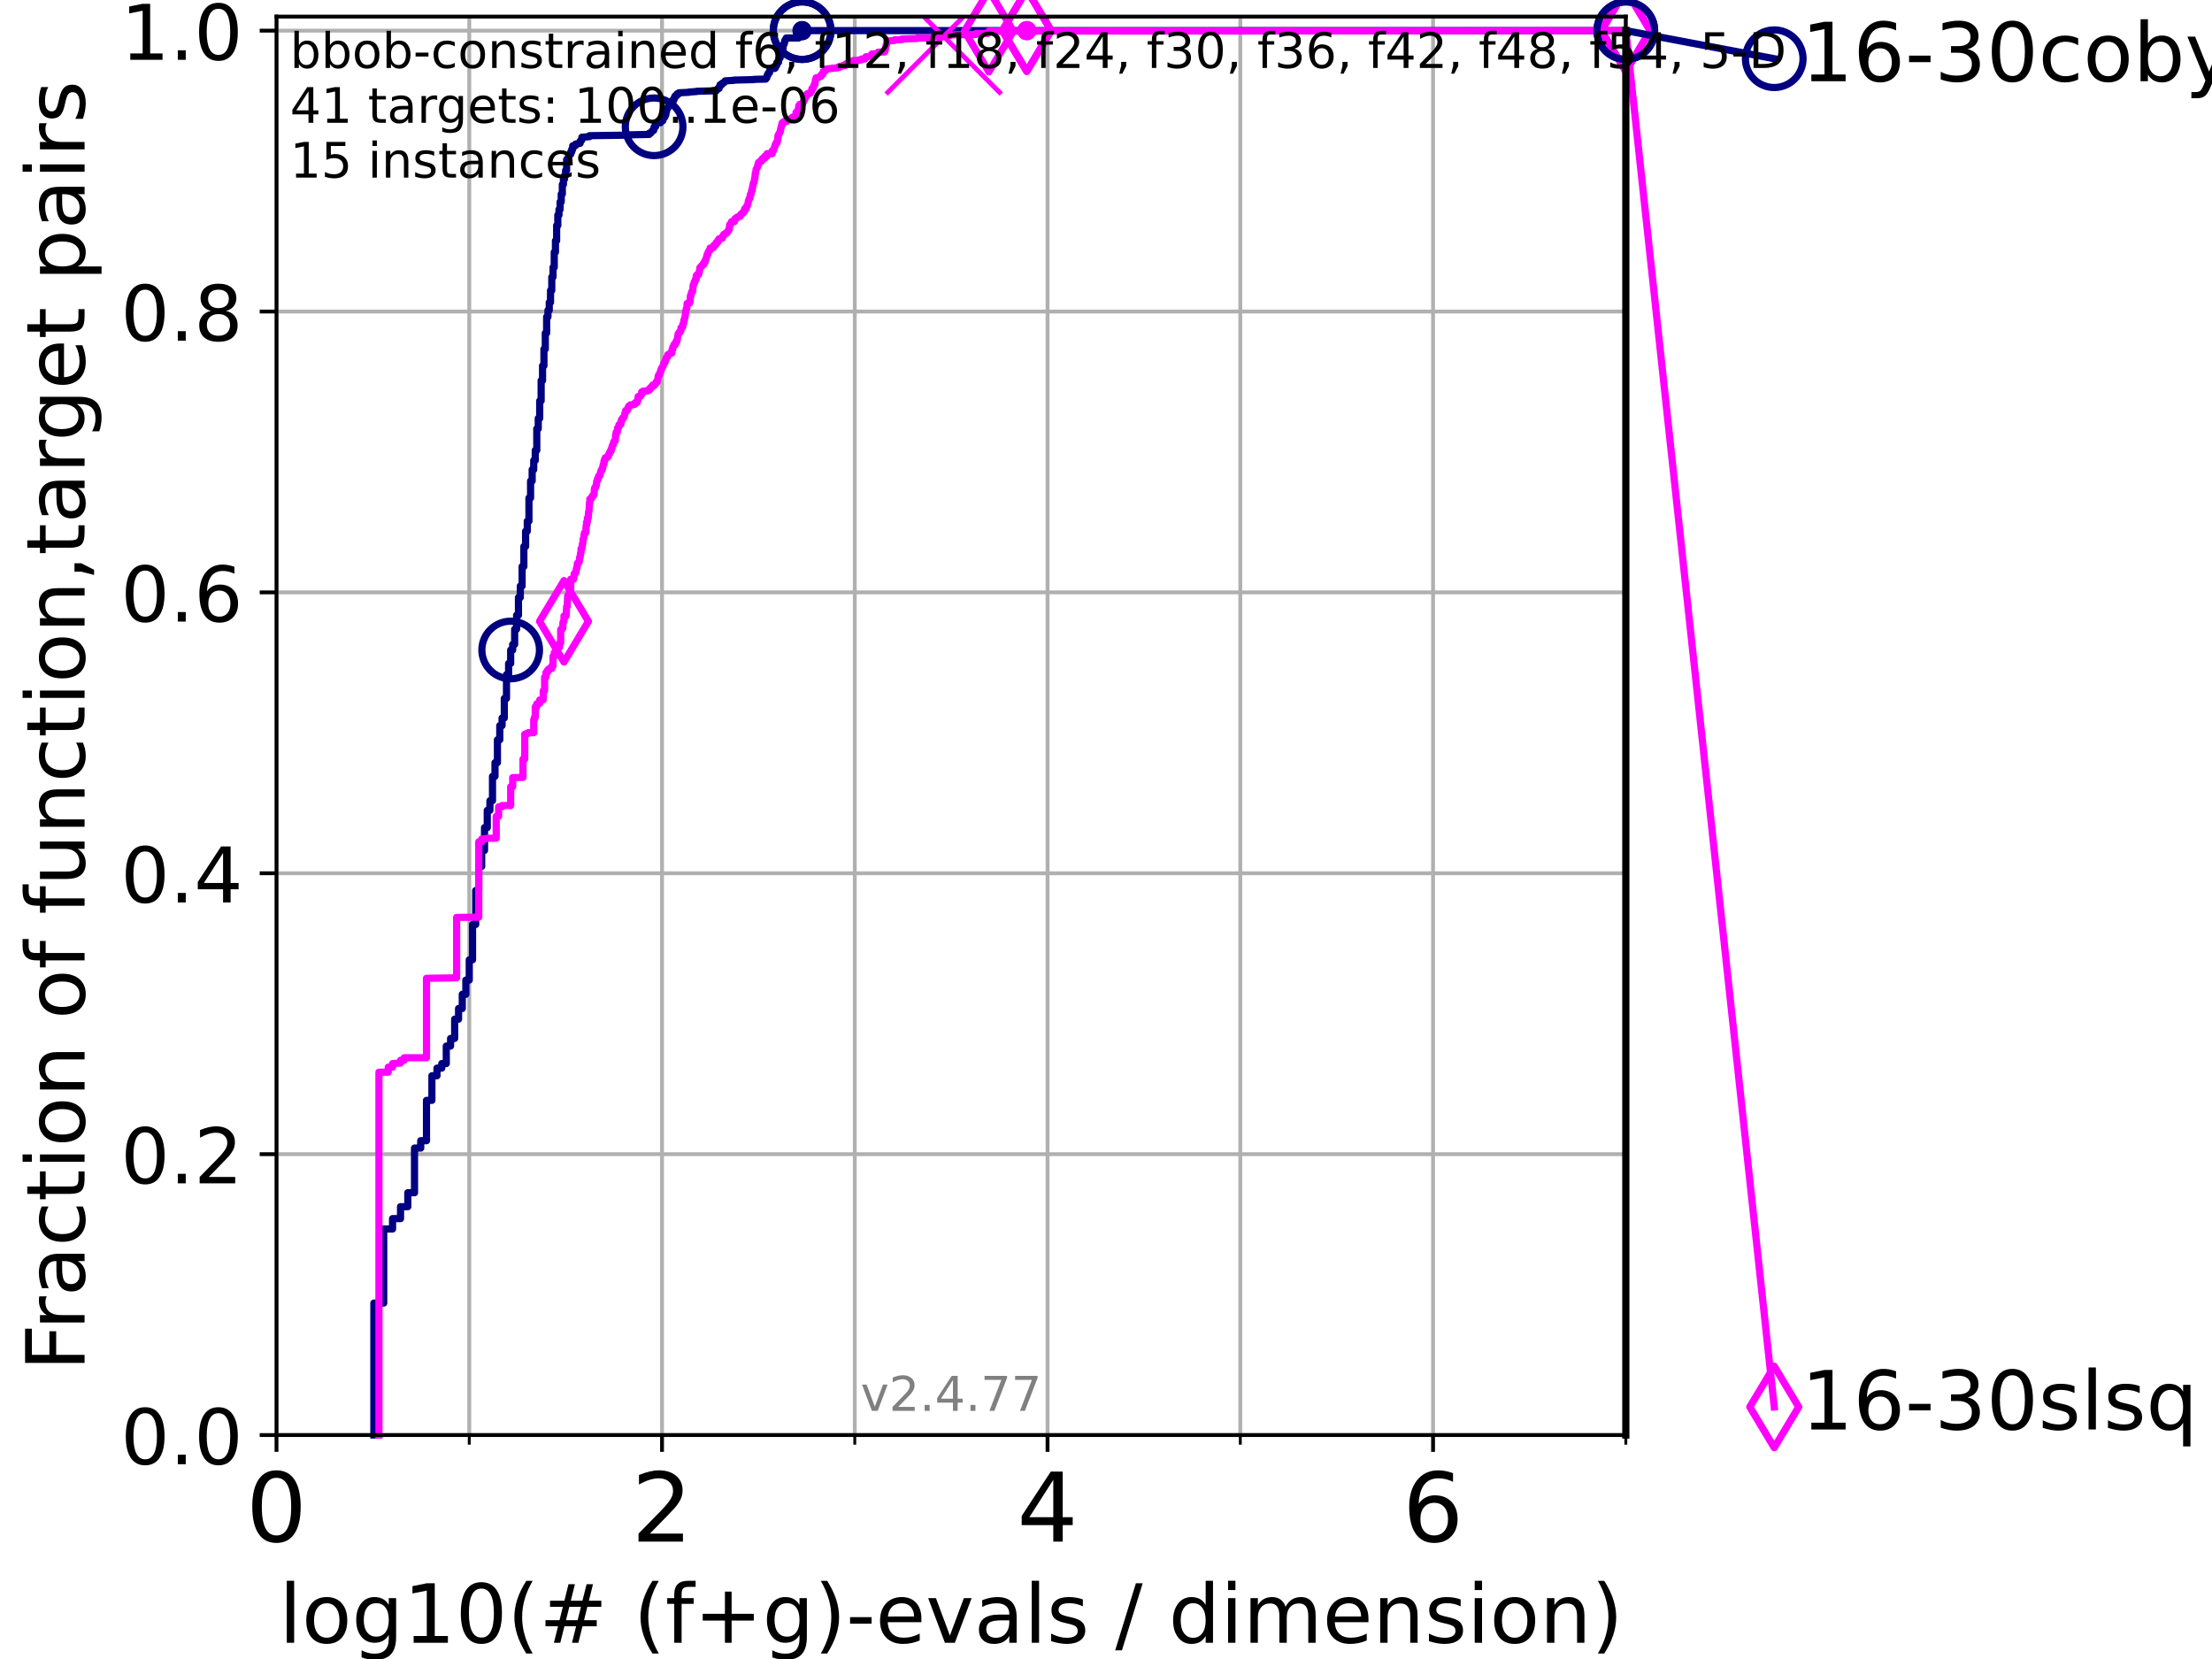 <?xml version="1.0" encoding="utf-8" standalone="no"?>
<!DOCTYPE svg PUBLIC "-//W3C//DTD SVG 1.1//EN"
  "http://www.w3.org/Graphics/SVG/1.1/DTD/svg11.dtd">
<!-- Created with matplotlib (https://matplotlib.org/) -->
<svg height="345.6pt" version="1.1" viewBox="0 0 460.8 345.6" width="460.8pt" xmlns="http://www.w3.org/2000/svg" xmlns:xlink="http://www.w3.org/1999/xlink">
 <defs>
  <style type="text/css">*{stroke-linecap:butt;stroke-linejoin:round;}</style>
 </defs>
 <g id="figure_1">
  <g id="patch_1">
   <path d="M 0 345.6 
L 460.8 345.6 
L 460.8 0 
L 0 0 
z
" style="fill:#ffffff;"/>
  </g>
  <g id="axes_1">
   <g id="patch_2">
    <path d="M 57.6 298.944 
L 338.688 298.944 
L 338.688 3.456 
L 57.6 3.456 
z
" style="fill:#ffffff;"/>
   </g>
   <g id="matplotlib.axis_1">
    <g id="xtick_1">
     <g id="line2d_1">
      <path clip-path="url(#p792b8867cf)" d="M 57.6 298.944 
L 57.6 3.456 
" style="fill:none;stroke:#b0b0b0;stroke-linecap:square;stroke-width:0.8;"/>
     </g>
     <g id="line2d_2">
      <defs>
       <path d="M 0 0 
L 0 3.5 
" id="m8d4e150692" style="stroke:#000000;stroke-width:0.8;"/>
      </defs>
      <g>
       <use style="stroke:#000000;stroke-width:0.8;" x="57.6" xlink:href="#m8d4e150692" y="298.944"/>
      </g>
     </g>
     <g id="text_1">
      <!-- 0 -->
      <g transform="translate(51.237 321.141)scale(0.2 -0.2)">
       <defs>
        <path d="M 31.781 66.406 
Q 24.172 66.406 20.328 58.906 
Q 16.5 51.422 16.5 36.375 
Q 16.5 21.391 20.328 13.891 
Q 24.172 6.391 31.781 6.391 
Q 39.453 6.391 43.281 13.891 
Q 47.125 21.391 47.125 36.375 
Q 47.125 51.422 43.281 58.906 
Q 39.453 66.406 31.781 66.406 
z
M 31.781 74.219 
Q 44.047 74.219 50.516 64.516 
Q 56.984 54.828 56.984 36.375 
Q 56.984 17.969 50.516 8.266 
Q 44.047 -1.422 31.781 -1.422 
Q 19.531 -1.422 13.062 8.266 
Q 6.594 17.969 6.594 36.375 
Q 6.594 54.828 13.062 64.516 
Q 19.531 74.219 31.781 74.219 
z
" id="DejaVuSans-48"/>
       </defs>
       <use xlink:href="#DejaVuSans-48"/>
      </g>
     </g>
    </g>
    <g id="xtick_2">
     <g id="line2d_3">
      <path clip-path="url(#p792b8867cf)" d="M 137.911 298.944 
L 137.911 3.456 
" style="fill:none;stroke:#b0b0b0;stroke-linecap:square;stroke-width:0.8;"/>
     </g>
     <g id="line2d_4">
      <g>
       <use style="stroke:#000000;stroke-width:0.8;" x="137.911" xlink:href="#m8d4e150692" y="298.944"/>
      </g>
     </g>
     <g id="text_2">
      <!-- 2 -->
      <g transform="translate(131.548 321.141)scale(0.2 -0.2)">
       <defs>
        <path d="M 19.188 8.297 
L 53.609 8.297 
L 53.609 0 
L 7.328 0 
L 7.328 8.297 
Q 12.938 14.109 22.625 23.891 
Q 32.328 33.688 34.812 36.531 
Q 39.547 41.844 41.422 45.531 
Q 43.312 49.219 43.312 52.781 
Q 43.312 58.594 39.234 62.25 
Q 35.156 65.922 28.609 65.922 
Q 23.969 65.922 18.812 64.312 
Q 13.672 62.703 7.812 59.422 
L 7.812 69.391 
Q 13.766 71.781 18.938 73 
Q 24.125 74.219 28.422 74.219 
Q 39.75 74.219 46.484 68.547 
Q 53.219 62.891 53.219 53.422 
Q 53.219 48.922 51.531 44.891 
Q 49.859 40.875 45.406 35.406 
Q 44.188 33.984 37.641 27.219 
Q 31.109 20.453 19.188 8.297 
z
" id="DejaVuSans-50"/>
       </defs>
       <use xlink:href="#DejaVuSans-50"/>
      </g>
     </g>
    </g>
    <g id="xtick_3">
     <g id="line2d_5">
      <path clip-path="url(#p792b8867cf)" d="M 218.222 298.944 
L 218.222 3.456 
" style="fill:none;stroke:#b0b0b0;stroke-linecap:square;stroke-width:0.8;"/>
     </g>
     <g id="line2d_6">
      <g>
       <use style="stroke:#000000;stroke-width:0.8;" x="218.222" xlink:href="#m8d4e150692" y="298.944"/>
      </g>
     </g>
     <g id="text_3">
      <!-- 4 -->
      <g transform="translate(211.859 321.141)scale(0.2 -0.2)">
       <defs>
        <path d="M 37.797 64.312 
L 12.891 25.391 
L 37.797 25.391 
z
M 35.203 72.906 
L 47.609 72.906 
L 47.609 25.391 
L 58.016 25.391 
L 58.016 17.188 
L 47.609 17.188 
L 47.609 0 
L 37.797 0 
L 37.797 17.188 
L 4.891 17.188 
L 4.891 26.703 
z
" id="DejaVuSans-52"/>
       </defs>
       <use xlink:href="#DejaVuSans-52"/>
      </g>
     </g>
    </g>
    <g id="xtick_4">
     <g id="line2d_7">
      <path clip-path="url(#p792b8867cf)" d="M 298.533 298.944 
L 298.533 3.456 
" style="fill:none;stroke:#b0b0b0;stroke-linecap:square;stroke-width:0.8;"/>
     </g>
     <g id="line2d_8">
      <g>
       <use style="stroke:#000000;stroke-width:0.8;" x="298.533" xlink:href="#m8d4e150692" y="298.944"/>
      </g>
     </g>
     <g id="text_4">
      <!-- 6 -->
      <g transform="translate(292.17 321.141)scale(0.2 -0.2)">
       <defs>
        <path d="M 33.016 40.375 
Q 26.375 40.375 22.484 35.828 
Q 18.609 31.297 18.609 23.391 
Q 18.609 15.531 22.484 10.953 
Q 26.375 6.391 33.016 6.391 
Q 39.656 6.391 43.531 10.953 
Q 47.406 15.531 47.406 23.391 
Q 47.406 31.297 43.531 35.828 
Q 39.656 40.375 33.016 40.375 
z
M 52.594 71.297 
L 52.594 62.312 
Q 48.875 64.062 45.094 64.984 
Q 41.312 65.922 37.594 65.922 
Q 27.828 65.922 22.672 59.328 
Q 17.531 52.734 16.797 39.406 
Q 19.672 43.656 24.016 45.922 
Q 28.375 48.188 33.594 48.188 
Q 44.578 48.188 50.953 41.516 
Q 57.328 34.859 57.328 23.391 
Q 57.328 12.156 50.688 5.359 
Q 44.047 -1.422 33.016 -1.422 
Q 20.359 -1.422 13.672 8.266 
Q 6.984 17.969 6.984 36.375 
Q 6.984 53.656 15.188 63.938 
Q 23.391 74.219 37.203 74.219 
Q 40.922 74.219 44.703 73.484 
Q 48.484 72.75 52.594 71.297 
z
" id="DejaVuSans-54"/>
       </defs>
       <use xlink:href="#DejaVuSans-54"/>
      </g>
     </g>
    </g>
    <g id="xtick_5">
     <g id="line2d_9">
      <path clip-path="url(#p792b8867cf)" d="M 97.755 298.944 
L 97.755 3.456 
" style="fill:none;stroke:#b0b0b0;stroke-linecap:square;stroke-width:0.8;"/>
     </g>
     <g id="line2d_10">
      <defs>
       <path d="M 0 0 
L 0 2 
" id="mb2f54b0a11" style="stroke:#000000;stroke-width:0.6;"/>
      </defs>
      <g>
       <use style="stroke:#000000;stroke-width:0.6;" x="97.755" xlink:href="#mb2f54b0a11" y="298.944"/>
      </g>
     </g>
    </g>
    <g id="xtick_6">
     <g id="line2d_11">
      <path clip-path="url(#p792b8867cf)" d="M 178.066 298.944 
L 178.066 3.456 
" style="fill:none;stroke:#b0b0b0;stroke-linecap:square;stroke-width:0.8;"/>
     </g>
     <g id="line2d_12">
      <g>
       <use style="stroke:#000000;stroke-width:0.6;" x="178.066" xlink:href="#mb2f54b0a11" y="298.944"/>
      </g>
     </g>
    </g>
    <g id="xtick_7">
     <g id="line2d_13">
      <path clip-path="url(#p792b8867cf)" d="M 258.377 298.944 
L 258.377 3.456 
" style="fill:none;stroke:#b0b0b0;stroke-linecap:square;stroke-width:0.8;"/>
     </g>
     <g id="line2d_14">
      <g>
       <use style="stroke:#000000;stroke-width:0.6;" x="258.377" xlink:href="#mb2f54b0a11" y="298.944"/>
      </g>
     </g>
    </g>
    <g id="xtick_8">
     <g id="line2d_15">
      <path clip-path="url(#p792b8867cf)" d="M 338.688 298.944 
L 338.688 3.456 
" style="fill:none;stroke:#b0b0b0;stroke-linecap:square;stroke-width:0.8;"/>
     </g>
     <g id="line2d_16">
      <g>
       <use style="stroke:#000000;stroke-width:0.6;" x="338.688" xlink:href="#mb2f54b0a11" y="298.944"/>
      </g>
     </g>
    </g>
    <g id="text_5">
     <!-- log10(# (f+g)-evals / dimension) -->
     <g transform="translate(58.145 342.218)scale(0.17 -0.17)">
      <defs>
       <path d="M 9.422 75.984 
L 18.406 75.984 
L 18.406 0 
L 9.422 0 
z
" id="DejaVuSans-108"/>
       <path d="M 30.609 48.391 
Q 23.391 48.391 19.188 42.75 
Q 14.984 37.109 14.984 27.297 
Q 14.984 17.484 19.156 11.844 
Q 23.344 6.203 30.609 6.203 
Q 37.797 6.203 41.984 11.859 
Q 46.188 17.531 46.188 27.297 
Q 46.188 37.016 41.984 42.703 
Q 37.797 48.391 30.609 48.391 
z
M 30.609 56 
Q 42.328 56 49.016 48.375 
Q 55.719 40.766 55.719 27.297 
Q 55.719 13.875 49.016 6.219 
Q 42.328 -1.422 30.609 -1.422 
Q 18.844 -1.422 12.172 6.219 
Q 5.516 13.875 5.516 27.297 
Q 5.516 40.766 12.172 48.375 
Q 18.844 56 30.609 56 
z
" id="DejaVuSans-111"/>
       <path d="M 45.406 27.984 
Q 45.406 37.75 41.375 43.109 
Q 37.359 48.484 30.078 48.484 
Q 22.859 48.484 18.828 43.109 
Q 14.797 37.75 14.797 27.984 
Q 14.797 18.266 18.828 12.891 
Q 22.859 7.516 30.078 7.516 
Q 37.359 7.516 41.375 12.891 
Q 45.406 18.266 45.406 27.984 
z
M 54.391 6.781 
Q 54.391 -7.172 48.188 -13.984 
Q 42 -20.797 29.203 -20.797 
Q 24.469 -20.797 20.266 -20.094 
Q 16.062 -19.391 12.109 -17.922 
L 12.109 -9.188 
Q 16.062 -11.328 19.922 -12.344 
Q 23.781 -13.375 27.781 -13.375 
Q 36.625 -13.375 41.016 -8.766 
Q 45.406 -4.156 45.406 5.172 
L 45.406 9.625 
Q 42.625 4.781 38.281 2.391 
Q 33.938 0 27.875 0 
Q 17.828 0 11.672 7.656 
Q 5.516 15.328 5.516 27.984 
Q 5.516 40.672 11.672 48.328 
Q 17.828 56 27.875 56 
Q 33.938 56 38.281 53.609 
Q 42.625 51.219 45.406 46.391 
L 45.406 54.688 
L 54.391 54.688 
z
" id="DejaVuSans-103"/>
       <path d="M 12.406 8.297 
L 28.516 8.297 
L 28.516 63.922 
L 10.984 60.406 
L 10.984 69.391 
L 28.422 72.906 
L 38.281 72.906 
L 38.281 8.297 
L 54.391 8.297 
L 54.391 0 
L 12.406 0 
z
" id="DejaVuSans-49"/>
       <path d="M 31 75.875 
Q 24.469 64.656 21.281 53.656 
Q 18.109 42.672 18.109 31.391 
Q 18.109 20.125 21.312 9.062 
Q 24.516 -2 31 -13.188 
L 23.188 -13.188 
Q 15.875 -1.703 12.234 9.375 
Q 8.594 20.453 8.594 31.391 
Q 8.594 42.281 12.203 53.312 
Q 15.828 64.359 23.188 75.875 
z
" id="DejaVuSans-40"/>
       <path d="M 51.125 44 
L 36.922 44 
L 32.812 27.688 
L 47.125 27.688 
z
M 43.797 71.781 
L 38.719 51.516 
L 52.984 51.516 
L 58.109 71.781 
L 65.922 71.781 
L 60.891 51.516 
L 76.125 51.516 
L 76.125 44 
L 58.984 44 
L 54.984 27.688 
L 70.516 27.688 
L 70.516 20.219 
L 53.078 20.219 
L 48 0 
L 40.188 0 
L 45.219 20.219 
L 30.906 20.219 
L 25.875 0 
L 18.016 0 
L 23.094 20.219 
L 7.719 20.219 
L 7.719 27.688 
L 24.906 27.688 
L 29 44 
L 13.281 44 
L 13.281 51.516 
L 30.906 51.516 
L 35.891 71.781 
z
" id="DejaVuSans-35"/>
       <path id="DejaVuSans-32"/>
       <path d="M 37.109 75.984 
L 37.109 68.5 
L 28.516 68.5 
Q 23.688 68.5 21.797 66.547 
Q 19.922 64.594 19.922 59.516 
L 19.922 54.688 
L 34.719 54.688 
L 34.719 47.703 
L 19.922 47.703 
L 19.922 0 
L 10.891 0 
L 10.891 47.703 
L 2.297 47.703 
L 2.297 54.688 
L 10.891 54.688 
L 10.891 58.5 
Q 10.891 67.625 15.141 71.797 
Q 19.391 75.984 28.609 75.984 
z
" id="DejaVuSans-102"/>
       <path d="M 46 62.703 
L 46 35.5 
L 73.188 35.5 
L 73.188 27.203 
L 46 27.203 
L 46 0 
L 37.797 0 
L 37.797 27.203 
L 10.594 27.203 
L 10.594 35.5 
L 37.797 35.5 
L 37.797 62.703 
z
" id="DejaVuSans-43"/>
       <path d="M 8.016 75.875 
L 15.828 75.875 
Q 23.141 64.359 26.781 53.312 
Q 30.422 42.281 30.422 31.391 
Q 30.422 20.453 26.781 9.375 
Q 23.141 -1.703 15.828 -13.188 
L 8.016 -13.188 
Q 14.5 -2 17.703 9.062 
Q 20.906 20.125 20.906 31.391 
Q 20.906 42.672 17.703 53.656 
Q 14.5 64.656 8.016 75.875 
z
" id="DejaVuSans-41"/>
       <path d="M 4.891 31.391 
L 31.203 31.391 
L 31.203 23.391 
L 4.891 23.391 
z
" id="DejaVuSans-45"/>
       <path d="M 56.203 29.594 
L 56.203 25.203 
L 14.891 25.203 
Q 15.484 15.922 20.484 11.062 
Q 25.484 6.203 34.422 6.203 
Q 39.594 6.203 44.453 7.469 
Q 49.312 8.734 54.109 11.281 
L 54.109 2.781 
Q 49.266 0.734 44.188 -0.344 
Q 39.109 -1.422 33.891 -1.422 
Q 20.797 -1.422 13.156 6.188 
Q 5.516 13.812 5.516 26.812 
Q 5.516 40.234 12.766 48.109 
Q 20.016 56 32.328 56 
Q 43.359 56 49.781 48.891 
Q 56.203 41.797 56.203 29.594 
z
M 47.219 32.234 
Q 47.125 39.594 43.094 43.984 
Q 39.062 48.391 32.422 48.391 
Q 24.906 48.391 20.391 44.141 
Q 15.875 39.891 15.188 32.172 
z
" id="DejaVuSans-101"/>
       <path d="M 2.984 54.688 
L 12.5 54.688 
L 29.594 8.797 
L 46.688 54.688 
L 56.203 54.688 
L 35.688 0 
L 23.484 0 
z
" id="DejaVuSans-118"/>
       <path d="M 34.281 27.484 
Q 23.391 27.484 19.188 25 
Q 14.984 22.516 14.984 16.5 
Q 14.984 11.719 18.141 8.906 
Q 21.297 6.109 26.703 6.109 
Q 34.188 6.109 38.703 11.406 
Q 43.219 16.703 43.219 25.484 
L 43.219 27.484 
z
M 52.203 31.203 
L 52.203 0 
L 43.219 0 
L 43.219 8.297 
Q 40.141 3.328 35.547 0.953 
Q 30.953 -1.422 24.312 -1.422 
Q 15.922 -1.422 10.953 3.297 
Q 6 8.016 6 15.922 
Q 6 25.141 12.172 29.828 
Q 18.359 34.516 30.609 34.516 
L 43.219 34.516 
L 43.219 35.406 
Q 43.219 41.609 39.141 45 
Q 35.062 48.391 27.688 48.391 
Q 23 48.391 18.547 47.266 
Q 14.109 46.141 10.016 43.891 
L 10.016 52.203 
Q 14.938 54.109 19.578 55.047 
Q 24.219 56 28.609 56 
Q 40.484 56 46.344 49.844 
Q 52.203 43.703 52.203 31.203 
z
" id="DejaVuSans-97"/>
       <path d="M 44.281 53.078 
L 44.281 44.578 
Q 40.484 46.531 36.375 47.5 
Q 32.281 48.484 27.875 48.484 
Q 21.188 48.484 17.844 46.438 
Q 14.5 44.391 14.5 40.281 
Q 14.5 37.156 16.891 35.375 
Q 19.281 33.594 26.516 31.984 
L 29.594 31.297 
Q 39.156 29.25 43.188 25.516 
Q 47.219 21.781 47.219 15.094 
Q 47.219 7.469 41.188 3.016 
Q 35.156 -1.422 24.609 -1.422 
Q 20.219 -1.422 15.453 -0.562 
Q 10.688 0.297 5.422 2 
L 5.422 11.281 
Q 10.406 8.688 15.234 7.391 
Q 20.062 6.109 24.812 6.109 
Q 31.156 6.109 34.562 8.281 
Q 37.984 10.453 37.984 14.406 
Q 37.984 18.062 35.516 20.016 
Q 33.062 21.969 24.703 23.781 
L 21.578 24.516 
Q 13.234 26.266 9.516 29.906 
Q 5.812 33.547 5.812 39.891 
Q 5.812 47.609 11.281 51.797 
Q 16.75 56 26.812 56 
Q 31.781 56 36.172 55.266 
Q 40.578 54.547 44.281 53.078 
z
" id="DejaVuSans-115"/>
       <path d="M 25.391 72.906 
L 33.688 72.906 
L 8.297 -9.281 
L 0 -9.281 
z
" id="DejaVuSans-47"/>
       <path d="M 45.406 46.391 
L 45.406 75.984 
L 54.391 75.984 
L 54.391 0 
L 45.406 0 
L 45.406 8.203 
Q 42.578 3.328 38.25 0.953 
Q 33.938 -1.422 27.875 -1.422 
Q 17.969 -1.422 11.734 6.484 
Q 5.516 14.406 5.516 27.297 
Q 5.516 40.188 11.734 48.094 
Q 17.969 56 27.875 56 
Q 33.938 56 38.25 53.625 
Q 42.578 51.266 45.406 46.391 
z
M 14.797 27.297 
Q 14.797 17.391 18.875 11.75 
Q 22.953 6.109 30.078 6.109 
Q 37.203 6.109 41.297 11.75 
Q 45.406 17.391 45.406 27.297 
Q 45.406 37.203 41.297 42.844 
Q 37.203 48.484 30.078 48.484 
Q 22.953 48.484 18.875 42.844 
Q 14.797 37.203 14.797 27.297 
z
" id="DejaVuSans-100"/>
       <path d="M 9.422 54.688 
L 18.406 54.688 
L 18.406 0 
L 9.422 0 
z
M 9.422 75.984 
L 18.406 75.984 
L 18.406 64.594 
L 9.422 64.594 
z
" id="DejaVuSans-105"/>
       <path d="M 52 44.188 
Q 55.375 50.25 60.062 53.125 
Q 64.75 56 71.094 56 
Q 79.641 56 84.281 50.016 
Q 88.922 44.047 88.922 33.016 
L 88.922 0 
L 79.891 0 
L 79.891 32.719 
Q 79.891 40.578 77.094 44.375 
Q 74.312 48.188 68.609 48.188 
Q 61.625 48.188 57.562 43.547 
Q 53.516 38.922 53.516 30.906 
L 53.516 0 
L 44.484 0 
L 44.484 32.719 
Q 44.484 40.625 41.703 44.406 
Q 38.922 48.188 33.109 48.188 
Q 26.219 48.188 22.156 43.531 
Q 18.109 38.875 18.109 30.906 
L 18.109 0 
L 9.078 0 
L 9.078 54.688 
L 18.109 54.688 
L 18.109 46.188 
Q 21.188 51.219 25.484 53.609 
Q 29.781 56 35.688 56 
Q 41.656 56 45.828 52.969 
Q 50 49.953 52 44.188 
z
" id="DejaVuSans-109"/>
       <path d="M 54.891 33.016 
L 54.891 0 
L 45.906 0 
L 45.906 32.719 
Q 45.906 40.484 42.875 44.328 
Q 39.844 48.188 33.797 48.188 
Q 26.516 48.188 22.312 43.547 
Q 18.109 38.922 18.109 30.906 
L 18.109 0 
L 9.078 0 
L 9.078 54.688 
L 18.109 54.688 
L 18.109 46.188 
Q 21.344 51.125 25.703 53.562 
Q 30.078 56 35.797 56 
Q 45.219 56 50.047 50.172 
Q 54.891 44.344 54.891 33.016 
z
" id="DejaVuSans-110"/>
      </defs>
      <use xlink:href="#DejaVuSans-108"/>
      <use x="27.783" xlink:href="#DejaVuSans-111"/>
      <use x="88.965" xlink:href="#DejaVuSans-103"/>
      <use x="152.441" xlink:href="#DejaVuSans-49"/>
      <use x="216.064" xlink:href="#DejaVuSans-48"/>
      <use x="279.688" xlink:href="#DejaVuSans-40"/>
      <use x="318.701" xlink:href="#DejaVuSans-35"/>
      <use x="402.49" xlink:href="#DejaVuSans-32"/>
      <use x="434.277" xlink:href="#DejaVuSans-40"/>
      <use x="473.291" xlink:href="#DejaVuSans-102"/>
      <use x="508.496" xlink:href="#DejaVuSans-43"/>
      <use x="592.285" xlink:href="#DejaVuSans-103"/>
      <use x="655.762" xlink:href="#DejaVuSans-41"/>
      <use x="694.775" xlink:href="#DejaVuSans-45"/>
      <use x="730.859" xlink:href="#DejaVuSans-101"/>
      <use x="792.383" xlink:href="#DejaVuSans-118"/>
      <use x="851.562" xlink:href="#DejaVuSans-97"/>
      <use x="912.842" xlink:href="#DejaVuSans-108"/>
      <use x="940.625" xlink:href="#DejaVuSans-115"/>
      <use x="992.725" xlink:href="#DejaVuSans-32"/>
      <use x="1024.512" xlink:href="#DejaVuSans-47"/>
      <use x="1058.203" xlink:href="#DejaVuSans-32"/>
      <use x="1089.99" xlink:href="#DejaVuSans-100"/>
      <use x="1153.467" xlink:href="#DejaVuSans-105"/>
      <use x="1181.25" xlink:href="#DejaVuSans-109"/>
      <use x="1278.662" xlink:href="#DejaVuSans-101"/>
      <use x="1340.186" xlink:href="#DejaVuSans-110"/>
      <use x="1403.564" xlink:href="#DejaVuSans-115"/>
      <use x="1455.664" xlink:href="#DejaVuSans-105"/>
      <use x="1483.447" xlink:href="#DejaVuSans-111"/>
      <use x="1544.629" xlink:href="#DejaVuSans-110"/>
      <use x="1608.008" xlink:href="#DejaVuSans-41"/>
     </g>
    </g>
   </g>
   <g id="matplotlib.axis_2">
    <g id="ytick_1">
     <g id="line2d_17">
      <path clip-path="url(#p792b8867cf)" d="M 57.6 298.944 
L 338.688 298.944 
" style="fill:none;stroke:#b0b0b0;stroke-linecap:square;stroke-width:0.8;"/>
     </g>
     <g id="line2d_18">
      <defs>
       <path d="M 0 0 
L -3.5 0 
" id="m665689ce97" style="stroke:#000000;stroke-width:0.8;"/>
      </defs>
      <g>
       <use style="stroke:#000000;stroke-width:0.8;" x="57.6" xlink:href="#m665689ce97" y="298.944"/>
      </g>
     </g>
     <g id="text_6">
      <!-- 0.0 -->
      <g transform="translate(25.155 305.023)scale(0.16 -0.16)">
       <defs>
        <path d="M 10.688 12.406 
L 21 12.406 
L 21 0 
L 10.688 0 
z
" id="DejaVuSans-46"/>
       </defs>
       <use xlink:href="#DejaVuSans-48"/>
       <use x="63.623" xlink:href="#DejaVuSans-46"/>
       <use x="95.41" xlink:href="#DejaVuSans-48"/>
      </g>
     </g>
    </g>
    <g id="ytick_2">
     <g id="line2d_19">
      <path clip-path="url(#p792b8867cf)" d="M 57.6 240.432 
L 338.688 240.432 
" style="fill:none;stroke:#b0b0b0;stroke-linecap:square;stroke-width:0.8;"/>
     </g>
     <g id="line2d_20">
      <g>
       <use style="stroke:#000000;stroke-width:0.8;" x="57.6" xlink:href="#m665689ce97" y="240.432"/>
      </g>
     </g>
     <g id="text_7">
      <!-- 0.2 -->
      <g transform="translate(25.155 246.51)scale(0.16 -0.16)">
       <use xlink:href="#DejaVuSans-48"/>
       <use x="63.623" xlink:href="#DejaVuSans-46"/>
       <use x="95.41" xlink:href="#DejaVuSans-50"/>
      </g>
     </g>
    </g>
    <g id="ytick_3">
     <g id="line2d_21">
      <path clip-path="url(#p792b8867cf)" d="M 57.6 181.919 
L 338.688 181.919 
" style="fill:none;stroke:#b0b0b0;stroke-linecap:square;stroke-width:0.8;"/>
     </g>
     <g id="line2d_22">
      <g>
       <use style="stroke:#000000;stroke-width:0.8;" x="57.6" xlink:href="#m665689ce97" y="181.919"/>
      </g>
     </g>
     <g id="text_8">
      <!-- 0.4 -->
      <g transform="translate(25.155 187.998)scale(0.16 -0.16)">
       <use xlink:href="#DejaVuSans-48"/>
       <use x="63.623" xlink:href="#DejaVuSans-46"/>
       <use x="95.41" xlink:href="#DejaVuSans-52"/>
      </g>
     </g>
    </g>
    <g id="ytick_4">
     <g id="line2d_23">
      <path clip-path="url(#p792b8867cf)" d="M 57.6 123.407 
L 338.688 123.407 
" style="fill:none;stroke:#b0b0b0;stroke-linecap:square;stroke-width:0.8;"/>
     </g>
     <g id="line2d_24">
      <g>
       <use style="stroke:#000000;stroke-width:0.8;" x="57.6" xlink:href="#m665689ce97" y="123.407"/>
      </g>
     </g>
     <g id="text_9">
      <!-- 0.6 -->
      <g transform="translate(25.155 129.485)scale(0.16 -0.16)">
       <use xlink:href="#DejaVuSans-48"/>
       <use x="63.623" xlink:href="#DejaVuSans-46"/>
       <use x="95.41" xlink:href="#DejaVuSans-54"/>
      </g>
     </g>
    </g>
    <g id="ytick_5">
     <g id="line2d_25">
      <path clip-path="url(#p792b8867cf)" d="M 57.6 64.894 
L 338.688 64.894 
" style="fill:none;stroke:#b0b0b0;stroke-linecap:square;stroke-width:0.8;"/>
     </g>
     <g id="line2d_26">
      <g>
       <use style="stroke:#000000;stroke-width:0.8;" x="57.6" xlink:href="#m665689ce97" y="64.894"/>
      </g>
     </g>
     <g id="text_10">
      <!-- 0.8 -->
      <g transform="translate(25.155 70.973)scale(0.16 -0.16)">
       <defs>
        <path d="M 31.781 34.625 
Q 24.75 34.625 20.719 30.859 
Q 16.703 27.094 16.703 20.516 
Q 16.703 13.922 20.719 10.156 
Q 24.75 6.391 31.781 6.391 
Q 38.812 6.391 42.859 10.172 
Q 46.922 13.969 46.922 20.516 
Q 46.922 27.094 42.891 30.859 
Q 38.875 34.625 31.781 34.625 
z
M 21.922 38.812 
Q 15.578 40.375 12.031 44.719 
Q 8.5 49.078 8.5 55.328 
Q 8.5 64.062 14.719 69.141 
Q 20.953 74.219 31.781 74.219 
Q 42.672 74.219 48.875 69.141 
Q 55.078 64.062 55.078 55.328 
Q 55.078 49.078 51.531 44.719 
Q 48 40.375 41.703 38.812 
Q 48.828 37.156 52.797 32.312 
Q 56.781 27.484 56.781 20.516 
Q 56.781 9.906 50.312 4.234 
Q 43.844 -1.422 31.781 -1.422 
Q 19.734 -1.422 13.25 4.234 
Q 6.781 9.906 6.781 20.516 
Q 6.781 27.484 10.781 32.312 
Q 14.797 37.156 21.922 38.812 
z
M 18.312 54.391 
Q 18.312 48.734 21.844 45.562 
Q 25.391 42.391 31.781 42.391 
Q 38.141 42.391 41.719 45.562 
Q 45.312 48.734 45.312 54.391 
Q 45.312 60.062 41.719 63.234 
Q 38.141 66.406 31.781 66.406 
Q 25.391 66.406 21.844 63.234 
Q 18.312 60.062 18.312 54.391 
z
" id="DejaVuSans-56"/>
       </defs>
       <use xlink:href="#DejaVuSans-48"/>
       <use x="63.623" xlink:href="#DejaVuSans-46"/>
       <use x="95.41" xlink:href="#DejaVuSans-56"/>
      </g>
     </g>
    </g>
    <g id="ytick_6">
     <g id="line2d_27">
      <path clip-path="url(#p792b8867cf)" d="M 57.6 6.382 
L 338.688 6.382 
" style="fill:none;stroke:#b0b0b0;stroke-linecap:square;stroke-width:0.8;"/>
     </g>
     <g id="line2d_28">
      <g>
       <use style="stroke:#000000;stroke-width:0.8;" x="57.6" xlink:href="#m665689ce97" y="6.382"/>
      </g>
     </g>
     <g id="text_11">
      <!-- 1.0 -->
      <g transform="translate(25.155 12.46)scale(0.16 -0.16)">
       <use xlink:href="#DejaVuSans-49"/>
       <use x="63.623" xlink:href="#DejaVuSans-46"/>
       <use x="95.41" xlink:href="#DejaVuSans-48"/>
      </g>
     </g>
    </g>
    <g id="text_12">
     <!-- Fraction of function,target pairs -->
     <g transform="translate(17.62 285.585)rotate(-90)scale(0.17 -0.17)">
      <defs>
       <path d="M 9.812 72.906 
L 51.703 72.906 
L 51.703 64.594 
L 19.672 64.594 
L 19.672 43.109 
L 48.578 43.109 
L 48.578 34.812 
L 19.672 34.812 
L 19.672 0 
L 9.812 0 
z
" id="DejaVuSans-70"/>
       <path d="M 41.109 46.297 
Q 39.594 47.172 37.812 47.578 
Q 36.031 48 33.891 48 
Q 26.266 48 22.188 43.047 
Q 18.109 38.094 18.109 28.812 
L 18.109 0 
L 9.078 0 
L 9.078 54.688 
L 18.109 54.688 
L 18.109 46.188 
Q 20.953 51.172 25.484 53.578 
Q 30.031 56 36.531 56 
Q 37.453 56 38.578 55.875 
Q 39.703 55.766 41.062 55.516 
z
" id="DejaVuSans-114"/>
       <path d="M 48.781 52.594 
L 48.781 44.188 
Q 44.969 46.297 41.141 47.344 
Q 37.312 48.391 33.406 48.391 
Q 24.656 48.391 19.812 42.844 
Q 14.984 37.312 14.984 27.297 
Q 14.984 17.281 19.812 11.734 
Q 24.656 6.203 33.406 6.203 
Q 37.312 6.203 41.141 7.25 
Q 44.969 8.297 48.781 10.406 
L 48.781 2.094 
Q 45.016 0.344 40.984 -0.531 
Q 36.969 -1.422 32.422 -1.422 
Q 20.062 -1.422 12.781 6.344 
Q 5.516 14.109 5.516 27.297 
Q 5.516 40.672 12.859 48.328 
Q 20.219 56 33.016 56 
Q 37.156 56 41.109 55.141 
Q 45.062 54.297 48.781 52.594 
z
" id="DejaVuSans-99"/>
       <path d="M 18.312 70.219 
L 18.312 54.688 
L 36.812 54.688 
L 36.812 47.703 
L 18.312 47.703 
L 18.312 18.016 
Q 18.312 11.328 20.141 9.422 
Q 21.969 7.516 27.594 7.516 
L 36.812 7.516 
L 36.812 0 
L 27.594 0 
Q 17.188 0 13.234 3.875 
Q 9.281 7.766 9.281 18.016 
L 9.281 47.703 
L 2.688 47.703 
L 2.688 54.688 
L 9.281 54.688 
L 9.281 70.219 
z
" id="DejaVuSans-116"/>
       <path d="M 8.5 21.578 
L 8.5 54.688 
L 17.484 54.688 
L 17.484 21.922 
Q 17.484 14.156 20.5 10.266 
Q 23.531 6.391 29.594 6.391 
Q 36.859 6.391 41.078 11.031 
Q 45.312 15.672 45.312 23.688 
L 45.312 54.688 
L 54.297 54.688 
L 54.297 0 
L 45.312 0 
L 45.312 8.406 
Q 42.047 3.422 37.719 1 
Q 33.406 -1.422 27.688 -1.422 
Q 18.266 -1.422 13.375 4.438 
Q 8.5 10.297 8.5 21.578 
z
M 31.109 56 
z
" id="DejaVuSans-117"/>
       <path d="M 11.719 12.406 
L 22.016 12.406 
L 22.016 4 
L 14.016 -11.625 
L 7.719 -11.625 
L 11.719 4 
z
" id="DejaVuSans-44"/>
       <path d="M 18.109 8.203 
L 18.109 -20.797 
L 9.078 -20.797 
L 9.078 54.688 
L 18.109 54.688 
L 18.109 46.391 
Q 20.953 51.266 25.266 53.625 
Q 29.594 56 35.594 56 
Q 45.562 56 51.781 48.094 
Q 58.016 40.188 58.016 27.297 
Q 58.016 14.406 51.781 6.484 
Q 45.562 -1.422 35.594 -1.422 
Q 29.594 -1.422 25.266 0.953 
Q 20.953 3.328 18.109 8.203 
z
M 48.688 27.297 
Q 48.688 37.203 44.609 42.844 
Q 40.531 48.484 33.406 48.484 
Q 26.266 48.484 22.188 42.844 
Q 18.109 37.203 18.109 27.297 
Q 18.109 17.391 22.188 11.75 
Q 26.266 6.109 33.406 6.109 
Q 40.531 6.109 44.609 11.75 
Q 48.688 17.391 48.688 27.297 
z
" id="DejaVuSans-112"/>
      </defs>
      <use xlink:href="#DejaVuSans-70"/>
      <use x="50.27" xlink:href="#DejaVuSans-114"/>
      <use x="91.383" xlink:href="#DejaVuSans-97"/>
      <use x="152.662" xlink:href="#DejaVuSans-99"/>
      <use x="207.643" xlink:href="#DejaVuSans-116"/>
      <use x="246.852" xlink:href="#DejaVuSans-105"/>
      <use x="274.635" xlink:href="#DejaVuSans-111"/>
      <use x="335.816" xlink:href="#DejaVuSans-110"/>
      <use x="399.195" xlink:href="#DejaVuSans-32"/>
      <use x="430.982" xlink:href="#DejaVuSans-111"/>
      <use x="492.164" xlink:href="#DejaVuSans-102"/>
      <use x="527.369" xlink:href="#DejaVuSans-32"/>
      <use x="559.156" xlink:href="#DejaVuSans-102"/>
      <use x="594.361" xlink:href="#DejaVuSans-117"/>
      <use x="657.74" xlink:href="#DejaVuSans-110"/>
      <use x="721.119" xlink:href="#DejaVuSans-99"/>
      <use x="776.1" xlink:href="#DejaVuSans-116"/>
      <use x="815.309" xlink:href="#DejaVuSans-105"/>
      <use x="843.092" xlink:href="#DejaVuSans-111"/>
      <use x="904.273" xlink:href="#DejaVuSans-110"/>
      <use x="967.652" xlink:href="#DejaVuSans-44"/>
      <use x="999.439" xlink:href="#DejaVuSans-116"/>
      <use x="1038.648" xlink:href="#DejaVuSans-97"/>
      <use x="1099.928" xlink:href="#DejaVuSans-114"/>
      <use x="1139.291" xlink:href="#DejaVuSans-103"/>
      <use x="1202.768" xlink:href="#DejaVuSans-101"/>
      <use x="1264.291" xlink:href="#DejaVuSans-116"/>
      <use x="1303.5" xlink:href="#DejaVuSans-32"/>
      <use x="1335.287" xlink:href="#DejaVuSans-112"/>
      <use x="1398.764" xlink:href="#DejaVuSans-97"/>
      <use x="1460.043" xlink:href="#DejaVuSans-105"/>
      <use x="1487.826" xlink:href="#DejaVuSans-114"/>
      <use x="1528.939" xlink:href="#DejaVuSans-115"/>
     </g>
    </g>
   </g>
   <g id="line2d_29">
    <defs>
     <path d="M 0 1.5 
C 0.398 1.5 0.779 1.342 1.061 1.061 
C 1.342 0.779 1.5 0.398 1.5 0 
C 1.5 -0.398 1.342 -0.779 1.061 -1.061 
C 0.779 -1.342 0.398 -1.5 0 -1.5 
C -0.398 -1.5 -0.779 -1.342 -1.061 -1.061 
C -1.342 -0.779 -1.5 -0.398 -1.5 0 
C -1.5 0.398 -1.342 0.779 -1.061 1.061 
C -0.779 1.342 -0.398 1.5 0 1.5 
z
" id="m402d8e85ea" style="stroke:#000080;"/>
    </defs>
    <g>
     <use style="fill:#000080;stroke:#000080;" x="167.093" xlink:href="#m402d8e85ea" y="6.382"/>
     <use style="fill:#000080;stroke:#000080;" x="167.093" xlink:href="#m402d8e85ea" y="6.382"/>
    </g>
   </g>
   <g id="line2d_30">
    <path d="M 77.885 298.944 
L 77.885 271.458 
L 79.939 271.458 
L 79.939 256.024 
L 81.776 256.024 
L 81.776 253.857 
L 83.438 253.857 
L 83.438 251.373 
L 84.956 251.373 
L 84.956 248.466 
L 86.351 248.466 
L 86.351 239.163 
L 87.644 239.163 
L 87.644 237.63 
L 88.847 237.63 
L 88.847 229.226 
L 89.973 229.226 
L 89.973 224.099 
L 91.03 224.099 
L 91.03 222.513 
L 92.027 222.513 
L 92.027 221.562 
L 92.969 221.562 
L 92.969 217.915 
L 93.864 217.915 
L 93.864 216.329 
L 94.715 216.329 
L 94.715 212.312 
L 95.526 212.312 
L 95.526 210.092 
L 96.301 210.092 
L 96.301 207.132 
L 97.044 207.132 
L 97.044 204.172 
L 97.755 204.172 
L 97.755 199.943 
L 98.439 199.943 
L 98.439 192.596 
L 99.098 192.596 
L 99.098 185.513 
L 99.732 185.513 
L 99.732 180.492 
L 100.344 180.492 
L 100.344 177.162 
L 100.935 177.162 
L 100.935 172.405 
L 101.507 172.405 
L 101.507 168.811 
L 102.06 168.811 
L 102.06 166.802 
L 102.597 166.802 
L 102.597 161.728 
L 103.118 161.728 
L 103.118 158.873 
L 103.623 158.873 
L 103.623 154.116 
L 104.115 154.116 
L 104.115 151.156 
L 104.592 151.156 
L 104.592 149.571 
L 105.057 149.571 
L 105.057 145.501 
L 105.51 145.501 
L 105.51 140.532 
L 105.952 140.532 
L 105.952 138.206 
L 106.383 138.206 
L 106.383 135.405 
L 106.803 135.405 
L 106.803 134.242 
L 107.213 134.242 
L 107.213 131.071 
L 107.614 131.071 
L 107.614 128.164 
L 108.006 128.164 
L 108.006 124.464 
L 108.389 124.464 
L 108.389 122.085 
L 108.764 122.085 
L 108.764 118.015 
L 109.132 118.015 
L 109.132 113.839 
L 109.491 113.839 
L 109.491 110.668 
L 109.843 110.668 
L 109.843 108.554 
L 110.189 108.554 
L 110.189 103.744 
L 110.527 103.744 
L 110.527 100.202 
L 110.86 100.202 
L 110.86 97.824 
L 111.186 97.824 
L 111.186 95.921 
L 111.506 95.921 
L 111.506 93.807 
L 111.82 93.807 
L 111.82 89.314 
L 112.128 89.314 
L 112.128 87.147 
L 112.432 87.147 
L 112.432 83.5 
L 112.73 83.5 
L 112.73 79.271 
L 113.023 79.271 
L 113.023 76.205 
L 113.311 76.205 
L 113.311 72.717 
L 113.595 72.717 
L 113.595 69.387 
L 113.874 69.387 
L 113.874 66.004 
L 114.148 66.004 
L 114.148 64.63 
L 114.419 64.63 
L 114.419 62.991 
L 114.685 62.991 
L 114.685 60.507 
L 114.947 60.507 
L 114.947 57.706 
L 115.206 57.706 
L 115.206 55.697 
L 115.46 55.697 
L 115.46 52.526 
L 115.711 52.526 
L 115.711 50.147 
L 115.959 50.147 
L 115.959 46.976 
L 116.203 46.976 
L 116.203 44.809 
L 116.443 44.809 
L 116.443 43.646 
L 116.68 43.646 
L 116.68 42.06 
L 116.914 42.06 
L 116.914 40.421 
L 117.145 40.421 
L 117.145 38.413 
L 117.373 38.413 
L 117.373 37.303 
L 117.598 37.303 
L 117.598 36.563 
L 117.821 36.563 
L 117.821 35.506 
L 118.04 35.506 
L 118.04 33.233 
L 118.257 33.233 
L 118.257 32.969 
L 118.471 32.969 
L 118.471 32.334 
L 118.682 32.334 
L 118.682 32.123 
L 118.891 32.123 
L 118.891 31.647 
L 119.097 31.647 
L 119.097 31.119 
L 119.301 31.119 
L 119.301 30.379 
L 119.899 30.326 
L 119.899 30.009 
L 120.666 29.903 
L 120.666 29.85 
L 120.852 29.85 
L 120.852 29.374 
L 121.037 29.374 
L 121.037 29.163 
L 121.219 29.163 
L 121.219 28.581 
L 122.782 28.476 
L 122.782 28.264 
L 130.345 28.159 
L 130.345 28.106 
L 135.24 28 
L 135.24 27.736 
L 135.562 27.736 
L 135.562 27.577 
L 135.8 27.471 
L 135.879 27.207 
L 136.189 27.154 
L 136.266 26.414 
L 136.57 26.414 
L 136.57 25.621 
L 137.594 25.569 
L 137.594 25.357 
L 137.736 25.357 
L 137.736 25.146 
L 138.084 25.146 
L 138.153 24.723 
L 138.222 24.723 
L 138.222 24.406 
L 138.494 24.406 
L 138.494 24.089 
L 138.695 23.983 
L 138.762 23.349 
L 138.828 23.349 
L 138.894 22.767 
L 138.96 22.767 
L 138.96 22.609 
L 139.091 22.609 
L 139.156 22.239 
L 139.414 22.133 
L 139.414 21.974 
L 139.794 21.869 
L 139.887 21.393 
L 139.918 21.393 
L 139.949 21.023 
L 140.287 21.023 
L 140.287 20.653 
L 140.469 20.653 
L 140.529 20.177 
L 140.649 20.177 
L 140.649 19.966 
L 141.003 19.913 
L 141.061 19.543 
L 141.407 19.543 
L 141.407 19.332 
L 143.528 19.226 
L 143.528 19.173 
L 145.121 19.067 
L 145.121 19.014 
L 149.232 18.909 
L 149.232 18.697 
L 149.522 18.592 
L 149.557 18.433 
L 149.806 18.433 
L 149.841 18.063 
L 150.016 17.957 
L 150.016 17.64 
L 150.361 17.64 
L 150.463 17.323 
L 150.833 17.217 
L 150.833 17.112 
L 151.064 17.006 
L 151.064 16.847 
L 152.856 16.742 
L 152.856 16.689 
L 157.047 16.583 
L 157.047 16.53 
L 159.527 16.477 
L 159.527 16.319 
L 159.738 16.213 
L 159.788 15.737 
L 159.986 15.632 
L 160.006 15.262 
L 160.298 15.156 
L 160.394 14.522 
L 160.604 14.469 
L 160.604 14.257 
L 161.393 14.257 
L 161.393 14.099 
L 161.556 14.099 
L 161.574 13.729 
L 161.806 13.623 
L 161.841 13.042 
L 162.174 12.989 
L 162.278 12.143 
L 162.509 12.09 
L 162.611 11.35 
L 162.779 11.35 
L 162.796 10.874 
L 162.946 10.769 
L 163.045 10.134 
L 163.128 10.134 
L 163.144 9.289 
L 163.34 9.236 
L 163.437 8.866 
L 163.453 8.866 
L 163.453 8.496 
L 163.582 8.443 
L 163.614 8.232 
L 163.709 8.232 
L 163.789 7.914 
L 166.385 7.914 
L 166.494 7.439 
L 166.669 7.386 
L 166.749 7.069 
L 166.829 7.069 
L 166.829 6.857 
L 166.962 6.857 
L 166.962 6.54 
L 167.093 6.54 
L 167.093 6.382 
L 338.688 6.382 
L 338.688 6.382 
" style="fill:none;stroke:#000080;stroke-linecap:square;stroke-width:1.5;"/>
   </g>
   <g id="line2d_31">
    <defs>
     <path d="M 0 6 
C 1.591 6 3.117 5.368 4.243 4.243 
C 5.368 3.117 6 1.591 6 0 
C 6 -1.591 5.368 -3.117 4.243 -4.243 
C 3.117 -5.368 1.591 -6 0 -6 
C -1.591 -6 -3.117 -5.368 -4.243 -4.243 
C -5.368 -3.117 -6 -1.591 -6 0 
C -6 1.591 -5.368 3.117 -4.243 4.243 
C -3.117 5.368 -1.591 6 0 6 
z
" id="m094e4a0faf" style="stroke:#000080;stroke-width:1.5;"/>
    </defs>
    <g>
     <use style="fill-opacity:0;stroke:#000080;stroke-width:1.5;" x="106.383" xlink:href="#m094e4a0faf" y="135.405"/>
     <use style="fill-opacity:0;stroke:#000080;stroke-width:1.5;" x="136.266" xlink:href="#m094e4a0faf" y="26.414"/>
     <use style="fill-opacity:0;stroke:#000080;stroke-width:1.5;" x="167.093" xlink:href="#m094e4a0faf" y="6.382"/>
     <use style="fill-opacity:0;stroke:#000080;stroke-width:1.5;" x="167.093" xlink:href="#m094e4a0faf" y="6.382"/>
     <use style="fill-opacity:0;stroke:#000080;stroke-width:1.5;" x="338.688" xlink:href="#m094e4a0faf" y="6.382"/>
    </g>
   </g>
   <g id="line2d_32">
    <path style="fill:none;stroke:#000080;stroke-linecap:square;stroke-width:1.5;"/>
    <g/>
   </g>
   <g id="line2d_33">
    <defs>
     <path d="M 0 1.5 
C 0.398 1.5 0.779 1.342 1.061 1.061 
C 1.342 0.779 1.5 0.398 1.5 0 
C 1.5 -0.398 1.342 -0.779 1.061 -1.061 
C 0.779 -1.342 0.398 -1.5 0 -1.5 
C -0.398 -1.5 -0.779 -1.342 -1.061 -1.061 
C -1.342 -0.779 -1.5 -0.398 -1.5 0 
C -1.5 0.398 -1.342 0.779 -1.061 1.061 
C -0.779 1.342 -0.398 1.5 0 1.5 
z
" id="md12426cf23" style="stroke:#ff00ff;"/>
    </defs>
    <g>
     <use style="fill:#ff00ff;stroke:#ff00ff;" x="213.894" xlink:href="#md12426cf23" y="6.382"/>
     <use style="fill:#ff00ff;stroke:#ff00ff;" x="213.894" xlink:href="#md12426cf23" y="6.382"/>
    </g>
   </g>
   <g id="line2d_34">
    <path d="M 78.942 298.944 
L 78.942 223.359 
L 80.881 223.359 
L 80.881 222.302 
L 81.776 222.302 
L 81.776 221.562 
L 83.438 221.456 
L 83.438 220.875 
L 84.213 220.875 
L 84.213 220.346 
L 88.847 220.346 
L 88.847 203.802 
L 95.125 203.696 
L 95.125 191.116 
L 99.732 191.063 
L 99.732 175.365 
L 100.344 175.365 
L 100.344 174.783 
L 101.507 174.678 
L 101.507 174.625 
L 103.372 174.625 
L 103.372 170.079 
L 103.871 170.079 
L 103.871 168.071 
L 104.592 168.071 
L 104.592 167.806 
L 106.383 167.806 
L 106.383 163.895 
L 106.803 163.895 
L 106.803 161.992 
L 108.949 161.939 
L 108.949 158.133 
L 109.312 158.133 
L 109.312 152.954 
L 109.668 152.954 
L 109.668 152.795 
L 110.017 152.795 
L 110.017 152.636 
L 111.186 152.636 
L 111.186 149.888 
L 111.346 149.888 
L 111.346 149.412 
L 111.506 149.412 
L 111.506 147.245 
L 111.82 147.245 
L 111.82 146.611 
L 112.432 146.505 
L 112.432 145.818 
L 113.168 145.765 
L 113.168 143.915 
L 113.454 143.915 
L 113.454 141.061 
L 113.735 141.061 
L 113.735 140.109 
L 114.012 140.109 
L 114.012 139.686 
L 114.284 139.686 
L 114.284 139.369 
L 114.947 139.264 
L 114.947 138.735 
L 115.206 138.735 
L 115.206 136.726 
L 115.46 136.726 
L 115.46 135.986 
L 115.711 135.986 
L 115.711 135.564 
L 115.959 135.564 
L 115.959 134.982 
L 116.443 134.982 
L 116.443 134.824 
L 116.562 134.824 
L 116.562 133.978 
L 116.798 133.978 
L 116.798 131.177 
L 117.03 131.177 
L 117.03 130.859 
L 117.26 130.859 
L 117.26 129.697 
L 117.373 129.697 
L 117.373 129.432 
L 117.486 129.432 
L 117.486 128.322 
L 117.931 128.322 
L 118.04 126.367 
L 118.149 126.367 
L 118.257 124.094 
L 118.471 124.094 
L 118.577 123.512 
L 118.682 123.512 
L 118.787 122.719 
L 118.891 122.719 
L 118.891 120.658 
L 119.503 120.658 
L 119.603 119.548 
L 119.801 119.548 
L 119.801 119.231 
L 119.997 119.231 
L 120.094 118.332 
L 120.191 118.332 
L 120.287 117.328 
L 120.477 117.275 
L 120.572 117.064 
L 120.666 117.064 
L 120.759 116.059 
L 120.852 116.059 
L 120.945 115.161 
L 121.037 115.161 
L 121.037 114.315 
L 121.219 114.315 
L 121.31 113.364 
L 121.4 113.364 
L 121.49 112.254 
L 121.579 112.254 
L 121.668 111.355 
L 121.756 111.355 
L 121.756 110.985 
L 122.018 110.985 
L 122.105 109.505 
L 122.191 109.505 
L 122.191 108.765 
L 122.362 108.765 
L 122.362 107.92 
L 122.531 107.92 
L 122.615 106.598 
L 122.699 106.598 
L 122.782 104.801 
L 122.865 104.801 
L 122.865 103.955 
L 123.193 103.85 
L 123.274 103.532 
L 123.434 103.48 
L 123.434 103.268 
L 123.594 103.268 
L 123.673 103.057 
L 123.751 103.057 
L 123.83 101.788 
L 123.908 101.788 
L 123.908 101.577 
L 124.063 101.577 
L 124.14 101.154 
L 124.216 101.154 
L 124.293 100.308 
L 124.369 100.308 
L 124.444 99.832 
L 124.595 99.832 
L 124.669 99.251 
L 124.892 99.198 
L 124.892 98.934 
L 125.038 98.934 
L 125.111 98.247 
L 125.183 98.247 
L 125.183 98.088 
L 125.399 97.982 
L 125.399 97.612 
L 125.542 97.612 
L 125.612 96.925 
L 125.683 96.925 
L 125.683 96.714 
L 125.823 96.714 
L 125.823 96.027 
L 125.962 96.027 
L 125.962 95.604 
L 126.1 95.604 
L 126.1 95.34 
L 126.574 95.287 
L 126.574 95.075 
L 126.707 95.075 
L 126.773 94.705 
L 126.839 94.705 
L 126.839 94.547 
L 126.97 94.547 
L 126.97 94.282 
L 127.165 94.177 
L 127.165 93.86 
L 127.358 93.86 
L 127.421 93.278 
L 127.485 93.278 
L 127.548 92.855 
L 127.611 92.855 
L 127.611 92.697 
L 127.799 92.591 
L 127.861 92.01 
L 128.047 91.904 
L 128.047 91.851 
L 128.169 91.851 
L 128.23 90.688 
L 128.291 90.688 
L 128.351 90.054 
L 128.591 90.054 
L 128.65 89.155 
L 128.886 89.05 
L 128.944 88.468 
L 129.348 88.363 
L 129.405 87.57 
L 129.461 87.57 
L 129.461 87.411 
L 129.686 87.411 
L 129.686 87.094 
L 129.909 87.041 
L 129.964 86.777 
L 130.073 86.777 
L 130.182 85.984 
L 130.291 85.984 
L 130.345 85.508 
L 130.77 85.403 
L 130.875 84.768 
L 130.979 84.768 
L 131.031 84.557 
L 131.287 84.557 
L 131.287 84.345 
L 132.23 84.24 
L 132.327 83.87 
L 132.707 83.87 
L 132.707 83.553 
L 132.847 83.553 
L 132.94 82.601 
L 133.443 82.548 
L 133.533 82.231 
L 133.667 82.178 
L 133.667 81.65 
L 133.932 81.65 
L 133.932 81.491 
L 134.912 81.438 
L 134.912 81.28 
L 135.281 81.28 
L 135.281 81.068 
L 135.442 81.068 
L 135.442 80.804 
L 135.682 80.804 
L 135.682 80.593 
L 135.957 80.54 
L 135.957 80.223 
L 136.381 80.223 
L 136.457 80.011 
L 136.608 79.958 
L 136.645 79.641 
L 136.869 79.641 
L 136.943 79.165 
L 137.016 79.165 
L 137.126 78.267 
L 137.308 78.267 
L 137.416 77.738 
L 137.559 77.685 
L 137.665 76.998 
L 137.806 76.998 
L 137.841 76.628 
L 137.946 76.628 
L 138.015 76.417 
L 138.119 76.364 
L 138.188 75.941 
L 138.256 75.941 
L 138.29 75.677 
L 138.426 75.677 
L 138.46 75.36 
L 138.595 75.36 
L 138.695 74.831 
L 138.762 74.831 
L 138.762 74.567 
L 138.96 74.461 
L 138.96 74.355 
L 139.091 74.355 
L 139.123 73.88 
L 139.541 73.774 
L 139.605 73.563 
L 139.949 73.563 
L 140.011 72.77 
L 140.135 72.77 
L 140.165 72.294 
L 140.348 72.188 
L 140.409 71.765 
L 140.708 71.765 
L 140.797 71.184 
L 140.974 71.184 
L 141.003 70.814 
L 141.09 70.814 
L 141.177 70.021 
L 141.206 70.021 
L 141.264 69.545 
L 141.464 69.44 
L 141.464 69.228 
L 141.69 69.175 
L 141.69 68.964 
L 141.83 68.964 
L 141.858 68.277 
L 142.024 68.224 
L 142.024 68.118 
L 142.216 68.118 
L 142.243 67.537 
L 142.406 67.431 
L 142.459 66.691 
L 142.567 66.691 
L 142.673 66.004 
L 142.726 66.004 
L 142.832 64.841 
L 142.884 64.736 
L 142.963 64.313 
L 143.067 64.26 
L 143.144 63.203 
L 143.654 63.15 
L 143.754 62.78 
L 143.779 62.78 
L 143.804 61.67 
L 143.928 61.67 
L 143.977 61.141 
L 144.075 61.141 
L 144.124 60.718 
L 144.294 60.718 
L 144.391 59.397 
L 144.558 59.291 
L 144.606 58.763 
L 144.748 58.763 
L 144.818 58.287 
L 145.005 58.234 
L 145.051 57.441 
L 145.213 57.336 
L 145.213 57.23 
L 145.509 57.23 
L 145.509 56.913 
L 145.666 56.807 
L 145.755 56.067 
L 145.777 56.067 
L 145.799 55.75 
L 145.954 55.75 
L 145.954 55.591 
L 146.086 55.591 
L 146.086 55.433 
L 146.238 55.433 
L 146.238 55.274 
L 146.367 55.274 
L 146.367 55.116 
L 146.644 55.063 
L 146.686 54.587 
L 146.917 54.534 
L 146.958 54.111 
L 147.041 54.111 
L 147.144 53.636 
L 147.185 53.636 
L 147.247 53.213 
L 147.308 53.213 
L 147.308 53.001 
L 147.45 53.001 
L 147.53 52.473 
L 147.63 52.367 
L 147.71 52.208 
L 147.868 52.208 
L 147.927 51.68 
L 148.62 51.574 
L 148.658 51.151 
L 148.901 51.046 
L 148.901 50.993 
L 149.104 50.993 
L 149.159 50.57 
L 149.432 50.57 
L 149.432 50.358 
L 149.575 50.358 
L 149.575 50.041 
L 149.788 50.041 
L 149.806 49.724 
L 150.48 49.618 
L 150.548 49.196 
L 150.733 49.143 
L 150.766 48.826 
L 151.162 48.72 
L 151.162 48.561 
L 151.47 48.508 
L 151.566 48.244 
L 151.724 48.138 
L 151.787 47.768 
L 151.944 47.768 
L 151.991 46.817 
L 152.13 46.817 
L 152.192 46.553 
L 152.375 46.5 
L 152.391 46.183 
L 152.988 46.183 
L 153.062 45.601 
L 153.381 45.549 
L 153.381 45.337 
L 153.68 45.284 
L 153.68 45.179 
L 154.195 45.073 
L 154.304 44.65 
L 154.588 44.544 
L 154.588 44.386 
L 154.788 44.386 
L 154.788 44.227 
L 154.92 44.227 
L 154.92 44.069 
L 155.051 44.069 
L 155.129 43.487 
L 155.463 43.487 
L 155.552 42.906 
L 155.717 42.8 
L 155.817 42.377 
L 155.829 42.377 
L 155.904 41.796 
L 155.978 41.796 
L 156.065 41.373 
L 156.224 41.32 
L 156.297 40.527 
L 156.479 40.421 
L 156.563 39.681 
L 156.694 39.681 
L 156.765 38.836 
L 156.824 38.836 
L 156.895 38.254 
L 156.977 38.254 
L 157.047 37.884 
L 157.128 37.884 
L 157.197 37.091 
L 157.255 37.091 
L 157.347 36.034 
L 157.427 35.981 
L 157.517 35.241 
L 157.608 35.136 
L 157.664 34.977 
L 157.743 34.977 
L 157.81 34.554 
L 157.887 34.554 
L 157.932 34.079 
L 158.031 34.079 
L 158.031 33.814 
L 158.509 33.709 
L 158.53 33.391 
L 158.827 33.339 
L 158.827 33.021 
L 159.314 32.969 
L 159.314 32.546 
L 159.768 32.546 
L 159.798 32.017 
L 160.859 32.017 
L 160.877 31.383 
L 161.119 31.383 
L 161.22 30.96 
L 161.247 30.96 
L 161.339 30.643 
L 161.466 30.537 
L 161.475 30.167 
L 161.618 30.061 
L 161.618 29.85 
L 161.85 29.797 
L 161.885 29.374 
L 161.973 29.374 
L 162.078 28.211 
L 162.191 28.159 
L 162.191 28 
L 162.346 27.894 
L 162.424 27.524 
L 162.526 27.524 
L 162.636 26.731 
L 162.712 26.731 
L 162.788 26.15 
L 162.913 26.097 
L 162.913 25.621 
L 163.078 25.621 
L 163.078 25.463 
L 163.356 25.463 
L 163.356 25.304 
L 163.915 25.304 
L 164.016 24.987 
L 164.735 24.882 
L 164.735 24.67 
L 165.106 24.67 
L 165.106 24.406 
L 165.647 24.3 
L 165.739 24.036 
L 165.803 24.036 
L 165.831 23.402 
L 166.103 23.349 
L 166.207 22.926 
L 166.296 22.926 
L 166.399 22.027 
L 166.473 22.027 
L 166.561 21.763 
L 167.165 21.71 
L 167.262 21.287 
L 167.359 21.287 
L 167.449 20.97 
L 167.526 20.97 
L 167.609 20.6 
L 167.691 20.6 
L 167.773 20.23 
L 167.948 20.124 
L 168.042 19.649 
L 168.214 19.596 
L 168.214 19.49 
L 168.71 19.49 
L 168.71 19.332 
L 168.918 19.226 
L 168.994 19.014 
L 169.07 19.014 
L 169.146 18.433 
L 169.446 18.327 
L 169.532 17.852 
L 169.605 17.799 
L 169.617 17.587 
L 169.78 17.587 
L 169.853 16.689 
L 169.925 16.689 
L 169.998 16.213 
L 170.634 16.107 
L 170.634 16.002 
L 171.067 15.896 
L 171.103 15.526 
L 171.448 15.42 
L 171.519 14.892 
L 171.871 14.786 
L 171.965 14.68 
L 172.03 14.68 
L 172.103 14.363 
L 173.335 14.257 
L 173.335 14.204 
L 174.387 14.152 
L 174.387 14.046 
L 174.888 14.046 
L 174.888 13.834 
L 175.509 13.782 
L 175.509 13.676 
L 176.132 13.623 
L 176.217 13.306 
L 176.654 13.253 
L 176.654 13.094 
L 177.452 13.042 
L 177.452 12.777 
L 177.693 12.777 
L 177.693 12.619 
L 179.033 12.566 
L 179.033 12.46 
L 179.45 12.46 
L 179.45 12.302 
L 180.167 12.302 
L 180.167 12.037 
L 180.379 12.037 
L 180.379 11.826 
L 181.468 11.72 
L 181.468 11.509 
L 181.617 11.509 
L 181.617 11.244 
L 182.725 11.192 
L 182.725 11.033 
L 182.913 11.033 
L 182.913 10.874 
L 184.284 10.822 
L 184.394 10.452 
L 184.425 10.452 
L 184.52 9.817 
L 184.551 9.817 
L 184.618 9.289 
L 184.714 9.236 
L 184.766 8.549 
L 186.256 8.443 
L 186.363 8.284 
L 187.844 8.284 
L 187.844 8.126 
L 191.035 8.02 
L 191.076 7.914 
L 194.347 7.914 
L 194.365 7.65 
L 197.13 7.544 
L 197.13 7.492 
L 197.994 7.386 
L 198.053 7.28 
L 203.34 7.174 
L 203.34 6.963 
L 205.821 6.963 
L 205.821 6.752 
L 205.972 6.646 
L 206.004 6.487 
L 338.688 6.382 
L 338.688 6.382 
" style="fill:none;stroke:#ff00ff;stroke-linecap:square;stroke-width:1.5;"/>
   </g>
   <g id="line2d_35">
    <defs>
     <path d="M -0 8.485 
L 5.091 0 
L 0 -8.485 
L -5.091 -0 
z
" id="m9bae6ba87b" style="stroke:#ff00ff;stroke-linejoin:miter;stroke-width:1.5;"/>
    </defs>
    <g>
     <use style="fill-opacity:0;stroke:#ff00ff;stroke-linejoin:miter;stroke-width:1.5;" x="117.486" xlink:href="#m9bae6ba87b" y="129.432"/>
     <use style="fill-opacity:0;stroke:#ff00ff;stroke-linejoin:miter;stroke-width:1.5;" x="206.004" xlink:href="#m9bae6ba87b" y="6.487"/>
     <use style="fill-opacity:0;stroke:#ff00ff;stroke-linejoin:miter;stroke-width:1.5;" x="213.894" xlink:href="#m9bae6ba87b" y="6.382"/>
     <use style="fill-opacity:0;stroke:#ff00ff;stroke-linejoin:miter;stroke-width:1.5;" x="213.894" xlink:href="#m9bae6ba87b" y="6.382"/>
     <use style="fill-opacity:0;stroke:#ff00ff;stroke-linejoin:miter;stroke-width:1.5;" x="338.688" xlink:href="#m9bae6ba87b" y="6.382"/>
    </g>
   </g>
   <g id="line2d_36">
    <path style="fill:none;stroke:#ff00ff;stroke-linecap:square;stroke-width:1.5;"/>
    <g/>
   </g>
   <g id="line2d_37">
    <path clip-path="url(#p792b8867cf)" d="M 196.582 7.597 
" style="fill:none;stroke:#ff00ff;stroke-linecap:square;stroke-width:1.5;"/>
    <defs>
     <path d="M -12 12 
L 12 -12 
M -12 -12 
L 12 12 
" id="m8af7d3e389" style="stroke:#ff00ff;"/>
    </defs>
    <g clip-path="url(#p792b8867cf)">
     <use style="fill:#ff00ff;stroke:#ff00ff;" x="196.582" xlink:href="#m8af7d3e389" y="7.597"/>
    </g>
   </g>
   <g id="line2d_38">
    <path d="M 338.688 6.382 
L 369.608 293.093 
" style="fill:none;stroke:#ff00ff;stroke-linecap:square;stroke-width:1.5;"/>
    <g>
     <use style="fill-opacity:0;stroke:#ff00ff;stroke-linejoin:miter;stroke-width:1.5;" x="338.688" xlink:href="#m9bae6ba87b" y="6.382"/>
     <use style="fill-opacity:0;stroke:#ff00ff;stroke-linejoin:miter;stroke-width:1.5;" x="369.608" xlink:href="#m9bae6ba87b" y="293.093"/>
    </g>
   </g>
   <g id="line2d_39">
    <path d="M 338.688 6.382 
L 369.608 12.233 
" style="fill:none;stroke:#000080;stroke-linecap:square;stroke-width:1.5;"/>
    <g>
     <use style="fill-opacity:0;stroke:#000080;stroke-width:1.5;" x="338.688" xlink:href="#m094e4a0faf" y="6.382"/>
     <use style="fill-opacity:0;stroke:#000080;stroke-width:1.5;" x="369.608" xlink:href="#m094e4a0faf" y="12.233"/>
    </g>
   </g>
   <g id="line2d_40">
    <path d="M 338.688 298.944 
L 338.688 6.382 
" style="fill:none;stroke:#000000;stroke-linecap:square;stroke-width:1.5;"/>
   </g>
   <g id="patch_3">
    <path d="M 57.6 298.944 
L 57.6 3.456 
" style="fill:none;stroke:#000000;stroke-linecap:square;stroke-linejoin:miter;stroke-width:0.8;"/>
   </g>
   <g id="patch_4">
    <path d="M 338.688 298.944 
L 338.688 3.456 
" style="fill:none;stroke:#000000;stroke-linecap:square;stroke-linejoin:miter;stroke-width:0.8;"/>
   </g>
   <g id="patch_5">
    <path d="M 57.6 298.944 
L 338.688 298.944 
" style="fill:none;stroke:#000000;stroke-linecap:square;stroke-linejoin:miter;stroke-width:0.8;"/>
   </g>
   <g id="patch_6">
    <path d="M 57.6 3.456 
L 338.688 3.456 
" style="fill:none;stroke:#000000;stroke-linecap:square;stroke-linejoin:miter;stroke-width:0.8;"/>
   </g>
   <g id="text_13">
    <!-- 16-30slsq -->
    <g transform="translate(375.229 297.784)scale(0.17 -0.17)">
     <defs>
      <path d="M 40.578 39.312 
Q 47.656 37.797 51.625 33 
Q 55.609 28.219 55.609 21.188 
Q 55.609 10.406 48.188 4.484 
Q 40.766 -1.422 27.094 -1.422 
Q 22.516 -1.422 17.656 -0.516 
Q 12.797 0.391 7.625 2.203 
L 7.625 11.719 
Q 11.719 9.328 16.594 8.109 
Q 21.484 6.891 26.812 6.891 
Q 36.078 6.891 40.938 10.547 
Q 45.797 14.203 45.797 21.188 
Q 45.797 27.641 41.281 31.266 
Q 36.766 34.906 28.719 34.906 
L 20.219 34.906 
L 20.219 43.016 
L 29.109 43.016 
Q 36.375 43.016 40.234 45.922 
Q 44.094 48.828 44.094 54.297 
Q 44.094 59.906 40.109 62.906 
Q 36.141 65.922 28.719 65.922 
Q 24.656 65.922 20.016 65.031 
Q 15.375 64.156 9.812 62.312 
L 9.812 71.094 
Q 15.438 72.656 20.344 73.438 
Q 25.25 74.219 29.594 74.219 
Q 40.828 74.219 47.359 69.109 
Q 53.906 64.016 53.906 55.328 
Q 53.906 49.266 50.438 45.094 
Q 46.969 40.922 40.578 39.312 
z
" id="DejaVuSans-51"/>
      <path d="M 14.797 27.297 
Q 14.797 17.391 18.875 11.75 
Q 22.953 6.109 30.078 6.109 
Q 37.203 6.109 41.297 11.75 
Q 45.406 17.391 45.406 27.297 
Q 45.406 37.203 41.297 42.844 
Q 37.203 48.484 30.078 48.484 
Q 22.953 48.484 18.875 42.844 
Q 14.797 37.203 14.797 27.297 
z
M 45.406 8.203 
Q 42.578 3.328 38.25 0.953 
Q 33.938 -1.422 27.875 -1.422 
Q 17.969 -1.422 11.734 6.484 
Q 5.516 14.406 5.516 27.297 
Q 5.516 40.188 11.734 48.094 
Q 17.969 56 27.875 56 
Q 33.938 56 38.25 53.625 
Q 42.578 51.266 45.406 46.391 
L 45.406 54.688 
L 54.391 54.688 
L 54.391 -20.797 
L 45.406 -20.797 
z
" id="DejaVuSans-113"/>
     </defs>
     <use xlink:href="#DejaVuSans-49"/>
     <use x="63.623" xlink:href="#DejaVuSans-54"/>
     <use x="127.246" xlink:href="#DejaVuSans-45"/>
     <use x="163.33" xlink:href="#DejaVuSans-51"/>
     <use x="226.953" xlink:href="#DejaVuSans-48"/>
     <use x="290.576" xlink:href="#DejaVuSans-115"/>
     <use x="342.676" xlink:href="#DejaVuSans-108"/>
     <use x="370.459" xlink:href="#DejaVuSans-115"/>
     <use x="422.559" xlink:href="#DejaVuSans-113"/>
    </g>
   </g>
   <g id="text_14">
    <!-- 16-30coby -->
    <g transform="translate(375.229 16.924)scale(0.17 -0.17)">
     <defs>
      <path d="M 48.688 27.297 
Q 48.688 37.203 44.609 42.844 
Q 40.531 48.484 33.406 48.484 
Q 26.266 48.484 22.188 42.844 
Q 18.109 37.203 18.109 27.297 
Q 18.109 17.391 22.188 11.75 
Q 26.266 6.109 33.406 6.109 
Q 40.531 6.109 44.609 11.75 
Q 48.688 17.391 48.688 27.297 
z
M 18.109 46.391 
Q 20.953 51.266 25.266 53.625 
Q 29.594 56 35.594 56 
Q 45.562 56 51.781 48.094 
Q 58.016 40.188 58.016 27.297 
Q 58.016 14.406 51.781 6.484 
Q 45.562 -1.422 35.594 -1.422 
Q 29.594 -1.422 25.266 0.953 
Q 20.953 3.328 18.109 8.203 
L 18.109 0 
L 9.078 0 
L 9.078 75.984 
L 18.109 75.984 
z
" id="DejaVuSans-98"/>
      <path d="M 32.172 -5.078 
Q 28.375 -14.844 24.75 -17.812 
Q 21.141 -20.797 15.094 -20.797 
L 7.906 -20.797 
L 7.906 -13.281 
L 13.188 -13.281 
Q 16.891 -13.281 18.938 -11.516 
Q 21 -9.766 23.484 -3.219 
L 25.094 0.875 
L 2.984 54.688 
L 12.5 54.688 
L 29.594 11.922 
L 46.688 54.688 
L 56.203 54.688 
z
" id="DejaVuSans-121"/>
     </defs>
     <use xlink:href="#DejaVuSans-49"/>
     <use x="63.623" xlink:href="#DejaVuSans-54"/>
     <use x="127.246" xlink:href="#DejaVuSans-45"/>
     <use x="163.33" xlink:href="#DejaVuSans-51"/>
     <use x="226.953" xlink:href="#DejaVuSans-48"/>
     <use x="290.576" xlink:href="#DejaVuSans-99"/>
     <use x="345.557" xlink:href="#DejaVuSans-111"/>
     <use x="406.738" xlink:href="#DejaVuSans-98"/>
     <use x="470.215" xlink:href="#DejaVuSans-121"/>
    </g>
   </g>
   <g id="text_15">
    <!-- bbob-constrained f6, f12, f18, f24, f30, f36, f42, f48, f54, 5-D -->
    <g transform="translate(60.411 14.161)scale(0.102 -0.102)">
     <defs>
      <path d="M 10.797 72.906 
L 49.516 72.906 
L 49.516 64.594 
L 19.828 64.594 
L 19.828 46.734 
Q 21.969 47.469 24.109 47.828 
Q 26.266 48.188 28.422 48.188 
Q 40.625 48.188 47.75 41.5 
Q 54.891 34.812 54.891 23.391 
Q 54.891 11.625 47.562 5.094 
Q 40.234 -1.422 26.906 -1.422 
Q 22.312 -1.422 17.547 -0.641 
Q 12.797 0.141 7.719 1.703 
L 7.719 11.625 
Q 12.109 9.234 16.797 8.062 
Q 21.484 6.891 26.703 6.891 
Q 35.156 6.891 40.078 11.328 
Q 45.016 15.766 45.016 23.391 
Q 45.016 31 40.078 35.438 
Q 35.156 39.891 26.703 39.891 
Q 22.75 39.891 18.812 39.016 
Q 14.891 38.141 10.797 36.281 
z
" id="DejaVuSans-53"/>
      <path d="M 19.672 64.797 
L 19.672 8.109 
L 31.594 8.109 
Q 46.688 8.109 53.688 14.938 
Q 60.688 21.781 60.688 36.531 
Q 60.688 51.172 53.688 57.984 
Q 46.688 64.797 31.594 64.797 
z
M 9.812 72.906 
L 30.078 72.906 
Q 51.266 72.906 61.172 64.094 
Q 71.094 55.281 71.094 36.531 
Q 71.094 17.672 61.125 8.828 
Q 51.172 0 30.078 0 
L 9.812 0 
z
" id="DejaVuSans-68"/>
     </defs>
     <use xlink:href="#DejaVuSans-98"/>
     <use x="63.477" xlink:href="#DejaVuSans-98"/>
     <use x="126.953" xlink:href="#DejaVuSans-111"/>
     <use x="188.135" xlink:href="#DejaVuSans-98"/>
     <use x="251.611" xlink:href="#DejaVuSans-45"/>
     <use x="287.695" xlink:href="#DejaVuSans-99"/>
     <use x="342.676" xlink:href="#DejaVuSans-111"/>
     <use x="403.857" xlink:href="#DejaVuSans-110"/>
     <use x="467.236" xlink:href="#DejaVuSans-115"/>
     <use x="519.336" xlink:href="#DejaVuSans-116"/>
     <use x="558.545" xlink:href="#DejaVuSans-114"/>
     <use x="599.658" xlink:href="#DejaVuSans-97"/>
     <use x="660.938" xlink:href="#DejaVuSans-105"/>
     <use x="688.721" xlink:href="#DejaVuSans-110"/>
     <use x="752.1" xlink:href="#DejaVuSans-101"/>
     <use x="813.623" xlink:href="#DejaVuSans-100"/>
     <use x="877.1" xlink:href="#DejaVuSans-32"/>
     <use x="908.887" xlink:href="#DejaVuSans-102"/>
     <use x="944.092" xlink:href="#DejaVuSans-54"/>
     <use x="1007.715" xlink:href="#DejaVuSans-44"/>
     <use x="1039.502" xlink:href="#DejaVuSans-32"/>
     <use x="1071.289" xlink:href="#DejaVuSans-102"/>
     <use x="1106.494" xlink:href="#DejaVuSans-49"/>
     <use x="1170.117" xlink:href="#DejaVuSans-50"/>
     <use x="1233.74" xlink:href="#DejaVuSans-44"/>
     <use x="1265.527" xlink:href="#DejaVuSans-32"/>
     <use x="1297.314" xlink:href="#DejaVuSans-102"/>
     <use x="1332.52" xlink:href="#DejaVuSans-49"/>
     <use x="1396.143" xlink:href="#DejaVuSans-56"/>
     <use x="1459.766" xlink:href="#DejaVuSans-44"/>
     <use x="1491.553" xlink:href="#DejaVuSans-32"/>
     <use x="1523.34" xlink:href="#DejaVuSans-102"/>
     <use x="1558.545" xlink:href="#DejaVuSans-50"/>
     <use x="1622.168" xlink:href="#DejaVuSans-52"/>
     <use x="1685.791" xlink:href="#DejaVuSans-44"/>
     <use x="1717.578" xlink:href="#DejaVuSans-32"/>
     <use x="1749.365" xlink:href="#DejaVuSans-102"/>
     <use x="1784.57" xlink:href="#DejaVuSans-51"/>
     <use x="1848.193" xlink:href="#DejaVuSans-48"/>
     <use x="1911.816" xlink:href="#DejaVuSans-44"/>
     <use x="1943.604" xlink:href="#DejaVuSans-32"/>
     <use x="1975.391" xlink:href="#DejaVuSans-102"/>
     <use x="2010.596" xlink:href="#DejaVuSans-51"/>
     <use x="2074.219" xlink:href="#DejaVuSans-54"/>
     <use x="2137.842" xlink:href="#DejaVuSans-44"/>
     <use x="2169.629" xlink:href="#DejaVuSans-32"/>
     <use x="2201.416" xlink:href="#DejaVuSans-102"/>
     <use x="2236.621" xlink:href="#DejaVuSans-52"/>
     <use x="2300.244" xlink:href="#DejaVuSans-50"/>
     <use x="2363.867" xlink:href="#DejaVuSans-44"/>
     <use x="2395.654" xlink:href="#DejaVuSans-32"/>
     <use x="2427.441" xlink:href="#DejaVuSans-102"/>
     <use x="2462.646" xlink:href="#DejaVuSans-52"/>
     <use x="2526.27" xlink:href="#DejaVuSans-56"/>
     <use x="2589.893" xlink:href="#DejaVuSans-44"/>
     <use x="2621.68" xlink:href="#DejaVuSans-32"/>
     <use x="2653.467" xlink:href="#DejaVuSans-102"/>
     <use x="2688.672" xlink:href="#DejaVuSans-53"/>
     <use x="2752.295" xlink:href="#DejaVuSans-52"/>
     <use x="2815.918" xlink:href="#DejaVuSans-44"/>
     <use x="2847.705" xlink:href="#DejaVuSans-32"/>
     <use x="2879.492" xlink:href="#DejaVuSans-53"/>
     <use x="2943.115" xlink:href="#DejaVuSans-45"/>
     <use x="2979.199" xlink:href="#DejaVuSans-68"/>
    </g>
    <!-- 41 targets: 100..1e-06 -->
    <g transform="translate(60.411 25.583)scale(0.102 -0.102)">
     <defs>
      <path d="M 11.719 12.406 
L 22.016 12.406 
L 22.016 0 
L 11.719 0 
z
M 11.719 51.703 
L 22.016 51.703 
L 22.016 39.312 
L 11.719 39.312 
z
" id="DejaVuSans-58"/>
     </defs>
     <use xlink:href="#DejaVuSans-52"/>
     <use x="63.623" xlink:href="#DejaVuSans-49"/>
     <use x="127.246" xlink:href="#DejaVuSans-32"/>
     <use x="159.033" xlink:href="#DejaVuSans-116"/>
     <use x="198.242" xlink:href="#DejaVuSans-97"/>
     <use x="259.521" xlink:href="#DejaVuSans-114"/>
     <use x="298.885" xlink:href="#DejaVuSans-103"/>
     <use x="362.361" xlink:href="#DejaVuSans-101"/>
     <use x="423.885" xlink:href="#DejaVuSans-116"/>
     <use x="463.094" xlink:href="#DejaVuSans-115"/>
     <use x="515.193" xlink:href="#DejaVuSans-58"/>
     <use x="548.885" xlink:href="#DejaVuSans-32"/>
     <use x="580.672" xlink:href="#DejaVuSans-49"/>
     <use x="644.295" xlink:href="#DejaVuSans-48"/>
     <use x="707.918" xlink:href="#DejaVuSans-48"/>
     <use x="771.541" xlink:href="#DejaVuSans-46"/>
     <use x="803.328" xlink:href="#DejaVuSans-46"/>
     <use x="835.115" xlink:href="#DejaVuSans-49"/>
     <use x="898.738" xlink:href="#DejaVuSans-101"/>
     <use x="960.262" xlink:href="#DejaVuSans-45"/>
     <use x="996.346" xlink:href="#DejaVuSans-48"/>
     <use x="1059.969" xlink:href="#DejaVuSans-54"/>
    </g>
    <!-- 15 instances -->
    <g transform="translate(60.411 37.005)scale(0.102 -0.102)">
     <use xlink:href="#DejaVuSans-49"/>
     <use x="63.623" xlink:href="#DejaVuSans-53"/>
     <use x="127.246" xlink:href="#DejaVuSans-32"/>
     <use x="159.033" xlink:href="#DejaVuSans-105"/>
     <use x="186.816" xlink:href="#DejaVuSans-110"/>
     <use x="250.195" xlink:href="#DejaVuSans-115"/>
     <use x="302.295" xlink:href="#DejaVuSans-116"/>
     <use x="341.504" xlink:href="#DejaVuSans-97"/>
     <use x="402.783" xlink:href="#DejaVuSans-110"/>
     <use x="466.162" xlink:href="#DejaVuSans-99"/>
     <use x="521.143" xlink:href="#DejaVuSans-101"/>
     <use x="582.666" xlink:href="#DejaVuSans-115"/>
    </g>
   </g>
   <g id="text_16">
    <!-- v2.4.77 -->
    <g style="fill:#808080;" transform="translate(179.281 293.909)scale(0.1 -0.1)">
     <defs>
      <path d="M 8.203 72.906 
L 55.078 72.906 
L 55.078 68.703 
L 28.609 0 
L 18.312 0 
L 43.219 64.594 
L 8.203 64.594 
z
" id="DejaVuSans-55"/>
     </defs>
     <use xlink:href="#DejaVuSans-118"/>
     <use x="59.18" xlink:href="#DejaVuSans-50"/>
     <use x="122.803" xlink:href="#DejaVuSans-46"/>
     <use x="154.59" xlink:href="#DejaVuSans-52"/>
     <use x="218.213" xlink:href="#DejaVuSans-46"/>
     <use x="250" xlink:href="#DejaVuSans-55"/>
     <use x="313.623" xlink:href="#DejaVuSans-55"/>
    </g>
   </g>
  </g>
 </g>
 <defs>
  <clipPath id="p792b8867cf">
   <rect height="295.488" width="281.088" x="57.6" y="3.456"/>
  </clipPath>
 </defs>
</svg>
